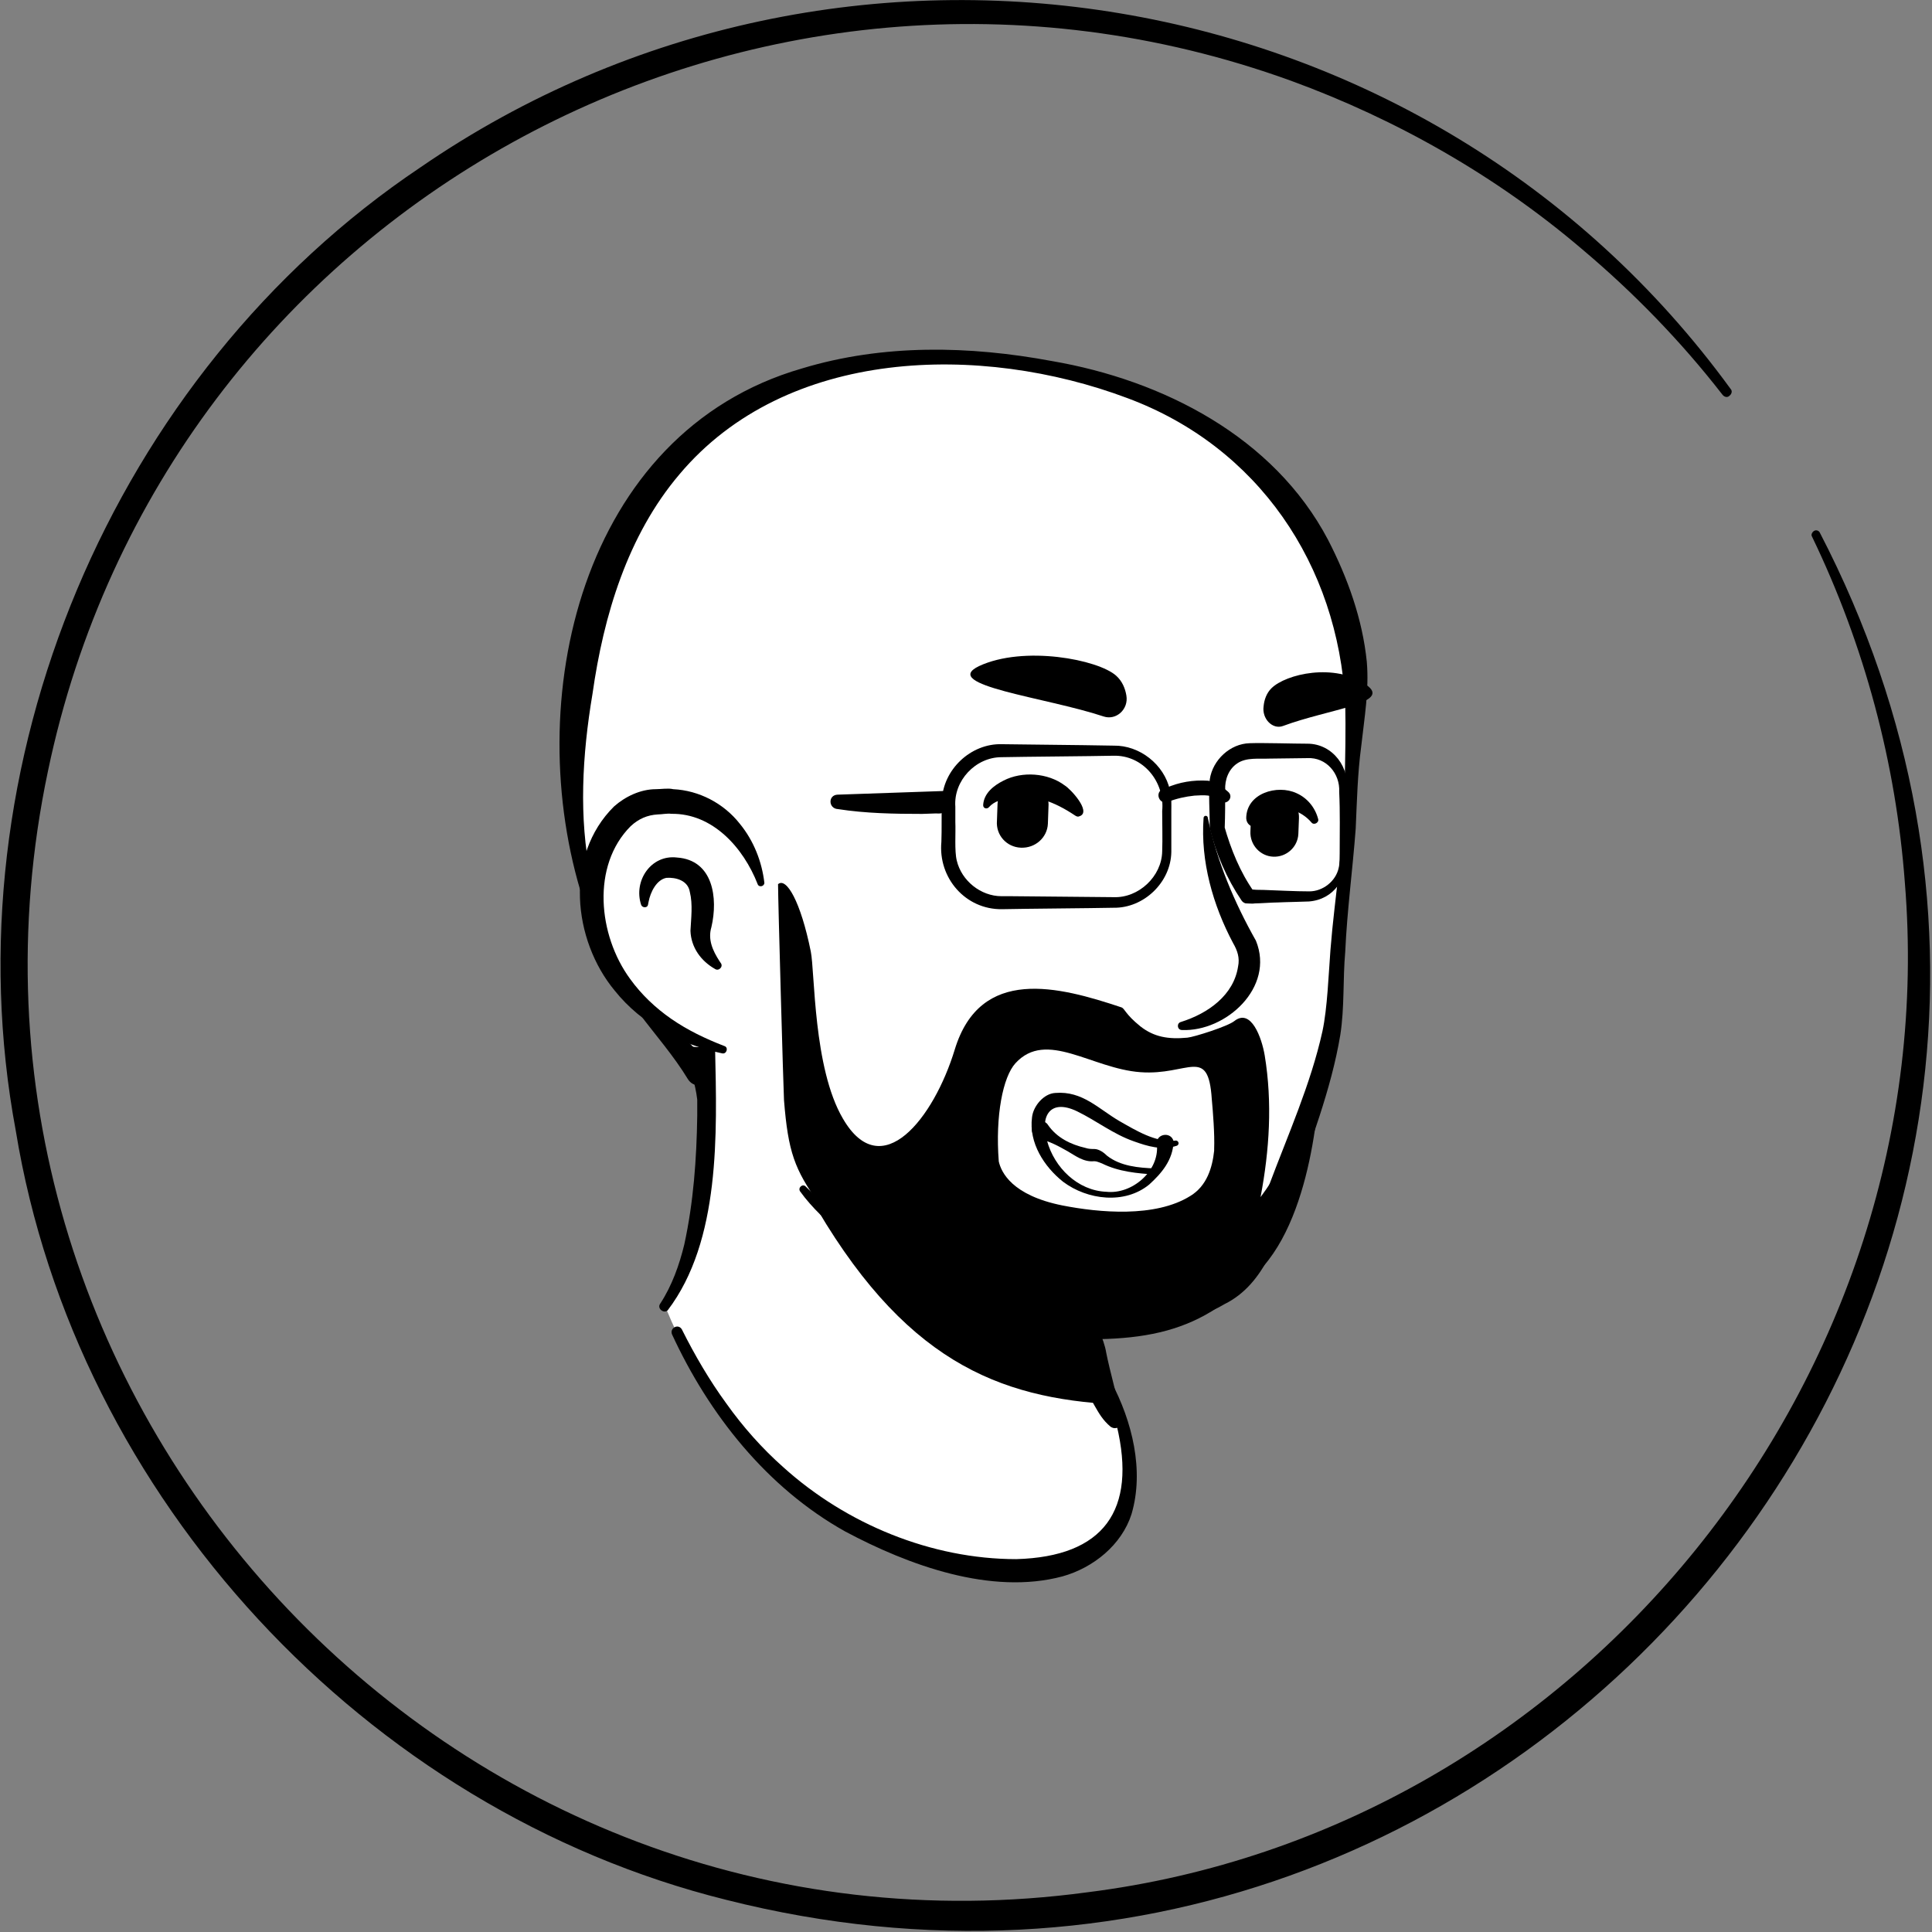 <svg width="221" height="221" viewBox="0 0 221 221" fill="none" xmlns="http://www.w3.org/2000/svg">
<rect x="0" y="0" width="221" height="221" fill="#808080" stroke="none"/>
<path d="M208.145 60.884C251.984 145.312 174.923 240.573 83.056 217.317C41.817 207.062 8.667 171.312 1.806 129.35C-5.994 87.606 12.856 42.756 48.101 19.139C96.417 -14.083 163.367 -3.033 197.962 44.489C198.179 44.706 198.106 45.067 197.817 45.284C197.601 45.501 197.24 45.428 197.023 45.139C192.256 39.001 186.84 33.439 180.917 28.456C171.167 20.151 159.756 13.65 147.695 9.245C86.306 -12.999 18.923 23.978 5.49 88.184C-9.677 160.117 51.495 226.345 124.44 216.45C180.701 209.373 222.517 157.445 217.895 100.967C216.884 87.317 213.273 73.812 207.279 61.389C207.134 61.173 207.279 60.884 207.495 60.739C207.712 60.595 208.001 60.667 208.145 60.884Z" fill="black"/>
<path d="M128.937 171.514C127.458 178.772 117.875 183.14 101.74 176.587C84.97 169.823 77.713 153.688 75.881 148.896C85.816 130.295 78.911 117.401 78.911 117.401C101.81 115.428 121.821 142.203 121.821 142.203L124.921 155.449C125.203 156.577 125.767 157.563 126.612 158.268C128.092 160.875 129.853 166.864 128.937 171.514Z" fill="white"/>
<path d="M75.529 149.112C76.868 147.068 77.714 144.673 78.277 142.347C79.334 137.486 79.686 132.553 79.757 127.621V125.789C79.546 123.957 78.911 122.055 78.207 120.364C77.291 118.109 80.602 116.7 81.659 118.955C81.8 119.236 81.8 119.73 81.8 120.012C82.012 129.594 82.434 141.925 76.375 149.887C75.952 150.309 75.106 149.675 75.529 149.112Z" fill="black"/>
<path d="M122.596 142.061C123.653 142.695 124.005 143.54 124.146 144.386C124.569 146.077 124.428 147.909 124.85 149.67C125.203 151.361 126.26 152.982 126.541 154.744C126.894 156.575 127.951 160.451 128.373 162.353C128.514 162.776 128.232 163.269 127.739 163.34C127.457 163.41 127.246 163.34 127.035 163.199C126.119 162.424 125.696 161.649 125.132 160.662C124.216 158.971 123.582 157.421 123.018 155.519C122.525 153.828 122.737 151.996 122.314 150.234C121.961 148.543 120.975 146.922 120.623 145.161C120.411 144.315 120.341 143.399 120.975 142.343C121.398 141.92 122.102 141.779 122.596 142.061Z" fill="black"/>
<path d="M127.669 160.66C114.212 159.955 103.22 155.728 92.51 136.633C101.529 144.595 112.168 147.625 123.371 149.034L124.851 155.516C125.133 156.644 126.824 159.955 127.669 160.66Z" fill="black"/>
<path d="M127.106 158.055C129.502 162.565 130.911 168.201 129.432 173.204C128.304 176.727 125.063 179.334 121.54 180.321C113.367 182.505 103.925 179.052 96.668 175.177C87.719 170.174 81.096 161.79 76.868 152.63C76.586 151.925 77.573 151.361 77.996 152.066C79.475 155.025 81.166 157.914 83.069 160.521C84.971 163.199 87.155 165.665 89.621 167.849C96.808 174.331 106.532 178.348 116.255 178.348C126.261 178.066 130.066 172.781 127.74 163.058C127.388 161.508 126.825 159.887 126.049 158.548C125.627 157.985 126.684 157.351 127.106 158.055Z" fill="black"/>
<path d="M154.373 73.435C155.641 79.353 154.654 83.299 154.091 99.646C153.809 107.396 152.611 110.285 152.259 118.952C152.118 122.898 149.229 128.323 148.172 131.494C146.763 135.792 145.354 141.57 142.113 145.727C140.421 147.841 138.378 149.109 134.996 149.673C133.869 149.884 132.741 148.193 131.825 148.545C120.763 153.407 108.644 151.152 97.652 141.57C92.861 137.342 85.674 127.125 82.644 120.079C82.01 118.6 79.192 121.7 75.175 117.261C69.609 111.201 62.915 99.012 66.227 77.451C71.582 42.503 99.273 38.416 119.777 42.291C140.421 46.166 150.991 57.863 154.373 73.435Z" fill="white"/>
<path d="M78.699 123.46C77.079 120.782 74.965 118.386 73.062 115.85C70.244 111.975 68.13 107.536 66.721 102.956C59.463 80.267 66.368 49.476 91.734 42.148C101.035 39.33 110.899 39.541 120.341 41.303C133.024 43.487 145.707 49.97 151.907 61.736C154.162 66.105 155.853 70.826 156.346 75.688C156.628 78.929 156.064 82.17 155.712 85.341C155.289 88.511 155.219 91.612 155.078 94.782C154.726 99.503 154.092 104.154 153.88 108.874C153.598 112.045 153.81 115.216 153.316 118.386C152.26 124.728 149.864 130.647 147.891 136.636C146.341 141.216 144.791 146.852 140.07 149.178C136.688 151.221 132.601 151.291 128.867 151.01C128.303 151.01 127.88 150.869 127.458 151.01C118.368 152.771 109.913 151.221 102.303 145.725C98.639 142.836 94.271 140.088 91.523 136.283C91.241 135.861 91.805 135.367 92.157 135.72C94.341 137.904 96.948 139.595 99.626 141.216C102.374 142.907 104.84 144.668 107.588 145.866C113.436 148.684 119.989 149.107 126.33 147.98C126.682 147.909 127.387 147.768 127.739 147.839C130.065 147.98 132.319 148.191 134.574 147.839C137.322 147.416 139.999 146.218 141.55 143.964C143.17 141.709 144.016 138.609 145.143 135.649C147.327 129.801 149.934 124.023 151.273 117.964C151.837 115.357 151.978 111.411 152.189 108.663C152.682 102.392 153.81 96.192 153.81 89.85C153.88 86.679 153.951 83.509 153.88 80.408C153.035 64.625 143.945 51.097 128.937 45.531C112.238 39.26 89.973 39.682 77.713 54.268C71.794 61.243 69.046 70.403 67.778 79.352C65.382 93.585 66.298 107.677 77.642 118.034L80.954 121.487C82.222 123.319 79.826 125.151 78.699 123.46Z" fill="black"/>
<path d="M87.014 101.055C87.014 101.055 84.829 90.486 74.542 91.754C65.664 92.882 62.564 114.16 82.716 120.079" fill="white"/>
<path d="M81.799 110.844C80.179 109.928 79.051 108.378 78.981 106.475C79.051 105.066 79.263 103.446 78.91 102.036C78.699 100.698 77.29 100.345 76.233 100.416C75.105 100.627 74.401 102.036 74.189 103.164C74.189 103.234 74.119 103.446 74.119 103.516C74.049 103.868 73.485 103.868 73.344 103.516C72.428 100.768 74.471 97.738 77.431 98.091C81.588 98.372 82.151 102.741 81.376 106.053C80.954 107.462 81.517 108.73 82.292 109.928L82.433 110.139C82.786 110.562 82.222 111.126 81.799 110.844Z" fill="black"/>
<path d="M138.168 93.585C139.225 98.587 141.198 103.238 143.664 107.606C145.849 112.961 140.212 118.034 135.209 117.823C134.645 117.823 134.575 117.048 135.068 116.907C138.239 115.92 141.128 113.807 141.621 110.565C141.832 109.579 141.55 108.733 141.057 107.888C138.732 103.519 137.323 98.517 137.675 93.585C137.675 93.232 138.168 93.232 138.168 93.585Z" fill="black"/>
<path d="M86.661 101.124C85.04 96.967 81.517 93.022 76.796 93.092C76.374 93.022 75.669 93.162 75.246 93.162C74.049 93.233 73.062 93.656 72.146 94.501C67.637 99.011 68.412 106.973 72.076 111.975C73.344 113.737 74.965 115.287 76.796 116.555C78.629 117.824 80.672 118.81 82.856 119.655C83.349 119.796 83.138 120.571 82.645 120.501C77.924 119.515 73.414 117.189 70.314 113.314C65.523 107.536 64.536 97.883 70.244 92.246C71.512 91.119 73.273 90.274 75.035 90.274C75.599 90.274 76.444 90.133 77.008 90.274C79.967 90.415 82.786 91.894 84.618 94.219C86.238 96.192 87.154 98.588 87.436 100.984C87.436 101.406 86.802 101.547 86.661 101.124Z" fill="black"/>
<path d="M126.12 148.4C129.361 147.696 131.263 144.525 130.981 141.284C130.911 140.791 131.686 140.65 131.757 141.143C132.954 145.159 130.77 149.528 126.895 151.078C124.851 151.853 124.006 148.753 126.12 148.4Z" fill="black"/>
<path d="M144.194 136.938C145.215 131.561 145.555 126.117 144.671 120.74C144.33 118.698 143.105 115.296 141.2 116.793C140.451 117.405 136.572 118.63 135.823 118.698C133.645 118.903 132.012 118.63 130.447 117.405C128.677 115.976 128.677 115.364 128.269 115.228C121.123 112.846 112.139 110.464 109.213 120.06C106.831 127.886 100.842 135.577 96.418 127.954C93.015 122.169 93.219 111.144 92.743 108.83C91.586 103.113 89.953 100.323 89 101.14C89 102.977 89.612 124.687 89.681 125.844C90.157 131.833 90.906 133.739 93.628 137.618C96.35 141.498 105.878 152.046 118.265 152.931C130.719 153.816 137.593 152.795 144.535 144.832C150.796 137.618 151 122.646 151 122.646C147.937 131.697 145.828 134.692 144.194 136.938ZM116.155 121.625C119.694 117.746 124.866 122.237 130.447 122.646C135.959 123.054 138.205 119.583 138.614 125.708C138.75 127.206 138.954 129.724 138.886 131.425C138.886 131.493 138.886 131.561 138.886 131.629C138.682 133.535 138.069 135.645 136.164 136.802C132.148 139.32 125.683 138.707 121.531 137.891C115.746 136.734 114.521 134.079 114.249 132.854C113.841 127.614 114.726 123.19 116.155 121.625Z" fill="black"/>
<path d="M116.782 96.968C115.137 96.899 113.903 95.528 114.04 93.883L114.108 91.963C114.177 90.318 115.548 89.084 117.193 89.221C118.838 89.29 120.072 90.661 119.935 92.306L119.867 94.226C119.798 95.802 118.427 97.036 116.782 96.968Z" fill="black"/>
<path d="M145.639 97.996C144.131 97.927 142.966 96.625 143.034 95.117L143.103 93.334C143.171 91.826 144.474 90.661 145.982 90.729C147.49 90.798 148.655 92.1 148.587 93.609L148.518 95.391C148.45 96.899 147.147 98.064 145.639 97.996Z" fill="black"/>
<path d="M122.951 93.268C120.689 91.76 118.221 90.731 115.479 91.28C114.588 91.417 113.697 91.691 113.148 92.308C112.943 92.582 112.463 92.514 112.463 92.102C112.531 90.731 113.697 89.84 114.794 89.292C116.919 88.195 119.866 88.4 121.786 89.84C122.471 90.251 124.802 92.788 123.568 93.336C123.294 93.473 123.157 93.405 122.951 93.268Z" fill="black"/>
<path d="M142.555 93.612C142.555 90.733 146.119 89.704 148.313 90.733C149.547 91.281 150.438 92.378 150.781 93.68C150.918 94.092 150.301 94.434 150.027 94.092C148.861 92.721 146.873 92.035 145.297 92.858C144.817 93.132 144.748 93.338 144.611 93.612C144.611 94.983 142.623 94.914 142.555 93.612Z" fill="black"/>
<path d="M126.24 81.956C127.679 82.436 129.119 81.134 128.845 79.557C128.708 78.734 128.365 77.912 127.679 77.295C125.623 75.444 117.123 73.799 111.982 76.198C107.458 78.391 119.659 79.763 126.24 81.956Z" fill="black"/>
<path d="M146.736 83.053C145.57 83.465 144.336 82.231 144.542 80.791C144.611 80.037 144.885 79.283 145.433 78.735C147.079 77.09 152.7 75.787 156.264 78.323C159.349 80.448 152.083 81.065 146.736 83.053Z" fill="black"/>
<path d="M133.294 130.991C133.358 133.087 130.246 138.422 124.275 135.945C118.496 133.595 116.781 122.543 125.038 127.815C129.229 130.61 131.897 131.054 133.294 130.991Z" fill="white"/>
<path d="M134.629 131.055C132.914 131.627 131.263 131.118 129.675 130.547C127.325 129.721 125.419 128.197 123.196 127.117C120.148 125.656 118.941 127.625 119.767 130.483C120.592 133.532 123.26 136.2 126.563 136.327C129.484 136.644 132.596 133.977 132.342 130.991C132.088 129.721 133.93 129.34 134.248 130.547C134.184 132.706 132.85 134.231 131.453 135.501C128.659 137.787 124.403 137.279 121.609 135.183C119.449 133.468 117.671 130.737 118.052 127.816C118.179 126.545 119.386 125.085 120.719 125.021C123.831 124.767 125.673 126.863 128.087 128.26C129.992 129.34 132.152 130.674 134.375 130.483C134.756 130.356 135.01 130.864 134.629 131.055Z" fill="black"/>
<path d="M119.893 128.701C120.909 130.162 122.497 130.924 124.148 131.305C124.529 131.432 124.847 131.432 125.165 131.432C125.736 131.432 126.308 131.877 126.625 132.195C128.15 133.401 130.246 133.592 132.151 133.655C132.596 133.655 132.596 134.418 132.151 134.354C130.119 134.227 127.959 134.036 126.054 133.084C125.673 132.957 125.482 132.83 125.165 132.83C123.958 132.957 123.005 132.195 122.116 131.686C121.1 131.115 120.083 130.543 118.877 130.289C118.305 130.162 117.987 129.654 118.051 129.082C118.178 128.193 119.448 127.939 119.893 128.701Z" fill="black"/>
<path d="M127.384 103.837C124.853 103.892 117.039 103.947 114.618 104.002C110.436 104.057 107.299 100.425 107.684 96.298C107.739 94.923 107.684 92.997 107.739 91.621C107.849 88.044 111.041 85.018 114.618 85.128L123.917 85.238C124.632 85.238 126.668 85.293 127.384 85.293C130.355 85.238 133.161 87.439 133.822 90.355C134.042 91.181 133.987 92.061 133.987 92.776V97.454C133.932 100.92 130.85 103.892 127.384 103.837ZM127.384 102.626C130.245 102.736 132.886 100.26 132.941 97.399C132.996 95.913 132.941 94.317 132.941 92.776C133.272 89.42 130.74 86.338 127.329 86.448C124.963 86.504 117.039 86.559 114.563 86.614C111.591 86.614 109.06 89.31 109.28 92.281C109.28 92.666 109.28 93.657 109.28 94.042C109.335 95.253 109.17 97.344 109.445 98.444C109.995 100.755 112.196 102.516 114.563 102.516H115.718C117.314 102.516 125.733 102.626 127.384 102.626Z" fill="black"/>
<path d="M149.558 86.721L145.211 86.776C144 86.831 142.57 86.611 141.524 87.326C140.534 87.987 140.094 89.197 140.149 90.353C140.149 91.784 140.149 93.269 140.094 94.7L140.039 94.48C140.809 97.176 141.854 99.762 143.45 102.018L142.9 101.688C143.34 101.798 144.111 101.798 144.551 101.798C146.202 101.853 148.127 101.963 149.778 101.963C151.319 101.963 152.805 100.808 153.135 99.267C153.245 98.827 153.245 98.057 153.245 97.616C153.245 95.25 153.3 92.939 153.19 90.573C153.3 88.482 151.704 86.611 149.558 86.721ZM149.558 85.07C152.475 85.07 154.51 87.877 154.015 90.628C153.905 92.994 153.96 95.305 153.96 97.671C154.235 100.423 152.585 102.899 149.723 103.119C148.513 103.174 147.357 103.174 146.202 103.229C145.596 103.229 144.111 103.339 143.56 103.339C143.285 103.394 142.845 103.339 142.57 103.339C142.35 103.339 142.13 103.174 142.02 103.009C140.314 100.478 139.103 97.671 138.388 94.755C138.388 92.884 138.223 91.013 138.388 89.142C138.718 86.941 140.699 85.07 142.955 85.015C144.496 84.96 148.017 85.07 149.558 85.07Z" fill="black"/>
<path d="M133.382 90.13C134.868 89.47 136.519 89.195 138.169 89.305C138.72 89.36 139.27 89.525 139.765 89.965L140.48 90.57C141.196 91.176 140.315 92.221 139.6 91.616C138.72 90.846 137.674 90.956 136.629 91.011C135.583 91.121 134.593 91.341 133.602 91.726C132.667 92.111 132.061 90.736 132.942 90.295L133.382 90.13Z" fill="black"/>
<path d="M108.619 92.112C108.234 92.992 107.794 93.102 107.079 93.047L105.483 93.102C102.291 93.102 99.045 93.047 95.853 92.552C94.753 92.497 94.698 90.956 95.798 90.901L108.564 90.461C108.95 90.461 109.225 90.846 109.06 91.176L108.619 92.112Z" fill="black"/>
</svg>
